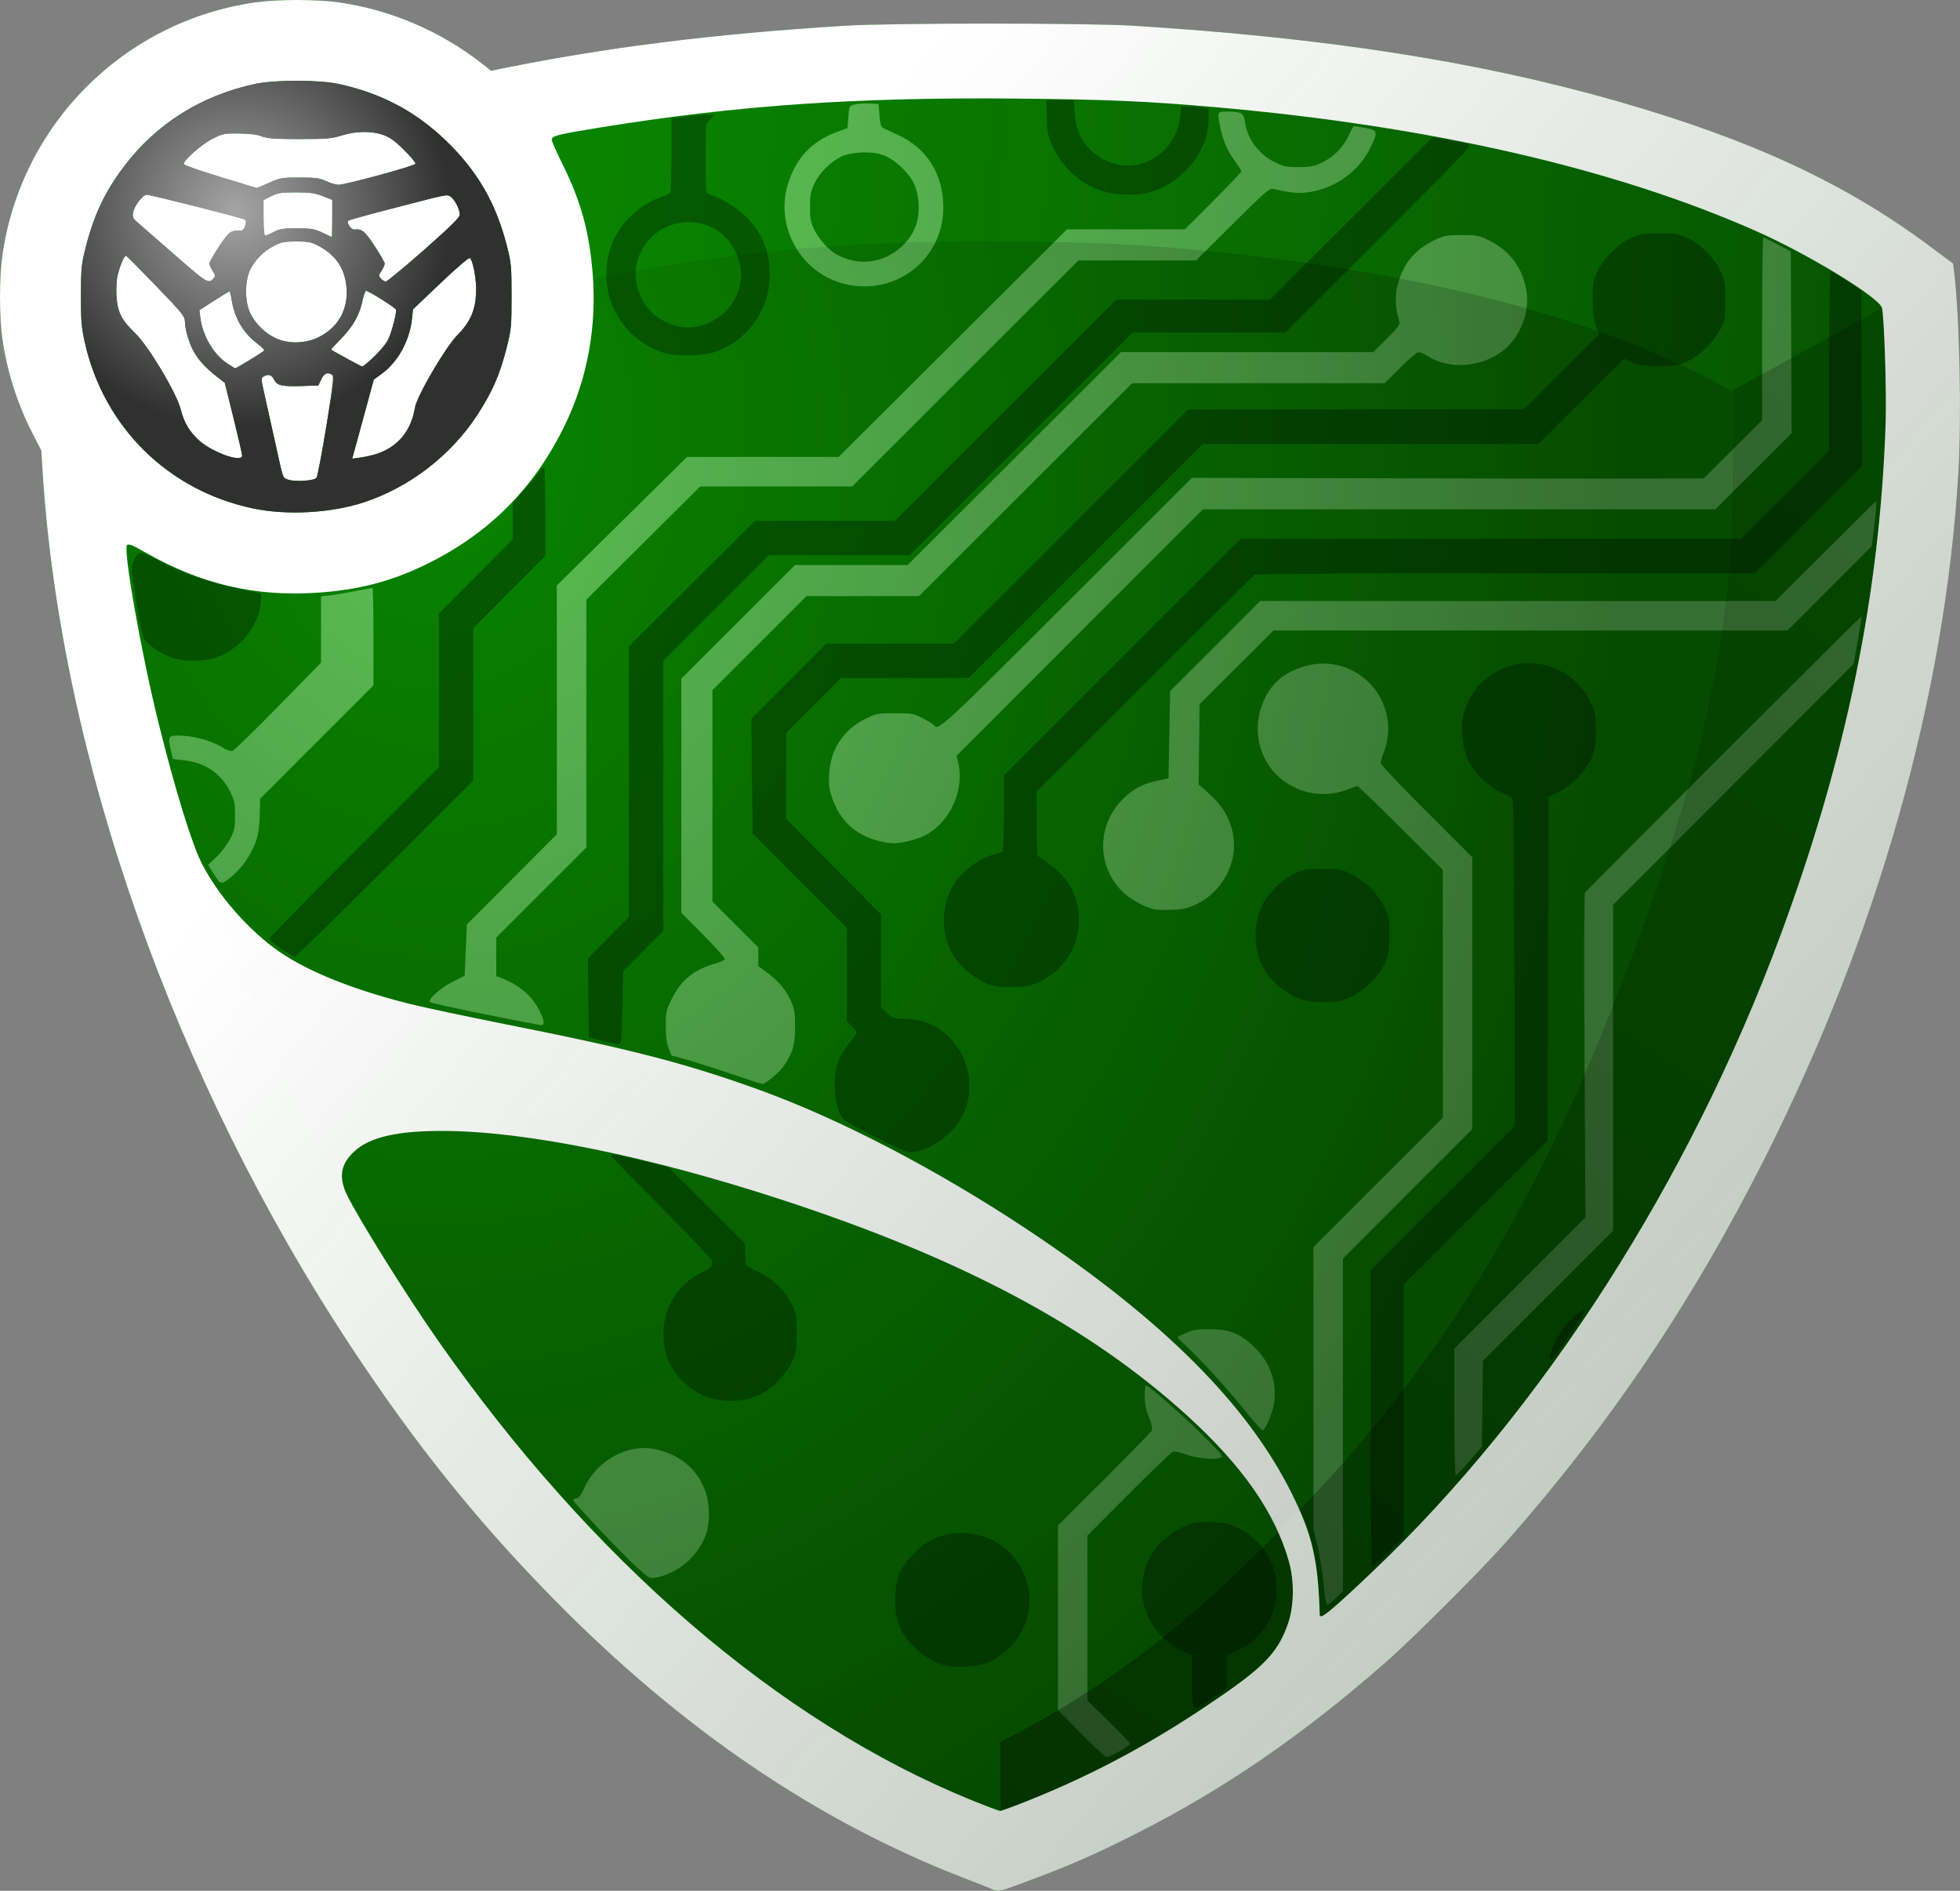 <svg width="425" height="410" viewBox="0 0 425 410" fill="none" xmlns="http://www.w3.org/2000/svg">
<rect x="0" y="0" width="425" height="410" fill="#808080" stroke="none"/>
<g clip-path="url(#clip0_1_2)">
<path d="M223.196 407.778C232.484 404.297 237.223 402.218 246.225 397.679C265.165 388.128 281.997 376.599 300.213 360.699C306.119 355.543 321.038 340.66 326.509 334.466C349.053 308.944 366.962 282.368 382.741 251.019C407.244 202.341 421.744 151.019 424.648 102.691C425.377 90.551 424.925 68.756 423.74 59.01L423.515 57.155L418.317 53.278C400.216 39.774 379.773 30.287 350.978 22.023C320.805 13.364 287.653 8.185 245.692 5.574C235.814 4.959 193.037 4.961 183.195 5.576C154.582 7.365 131.425 10.263 108.533 14.919L106.488 15.335L104.45 13.736C95.535 6.741 84.657 2.099 73.44 0.505C68.702 -0.168 60.131 -0.168 55.393 0.505C26.924 4.551 4.551 26.924 0.505 55.393C-0.168 60.131 -0.168 68.702 0.505 73.44C1.524 80.606 3.75 87.573 7.117 94.127L8.941 97.679L9.239 102.353C13.187 164.217 37.763 233.924 76.113 292.032C90.137 313.282 103.469 329.877 120.152 346.848C147.692 374.866 177.046 394.842 208.741 407.134C211.975 408.389 214.941 409.558 215.332 409.734C216.497 410.258 216.75 410.195 223.196 407.778Z" fill="#0A8600"/>
<path d="M54.829 110.24C36.401 106.345 22.476 92.571 18.375 74.181C17.668 71.011 17.546 69.496 17.556 64.061C17.567 58.355 17.669 57.268 18.508 53.925C20.303 46.775 22.704 41.648 26.819 36.186C33.846 26.858 43.615 20.7 55.361 18.192C59.605 17.287 69.255 17.296 73.457 18.21C82.571 20.193 89.938 24.061 96.484 30.299C103.478 36.965 107.552 43.982 109.967 53.527C110.847 57.002 110.926 57.886 110.924 64.239C110.923 70.667 110.851 71.452 109.912 75.195C108.406 81.199 106.798 84.904 103.494 89.983C97.791 98.749 88.743 105.707 78.839 108.943C71.707 111.273 62.16 111.789 54.829 110.24ZM68.627 103.599C68.85 103.291 69.82 98.211 70.783 92.31C72.268 83.204 72.456 81.533 72.025 81.26C71.011 80.618 70.282 80.926 69.655 82.26L69.029 83.591L65.657 83.699C61.097 83.844 60.106 83.626 59.437 82.333C58.873 81.243 58.245 81.045 57.171 81.62C56.574 81.94 56.584 82.145 57.37 85.615C57.826 87.627 58.85 92.229 59.645 95.842C61.478 104.162 61.269 103.544 62.391 103.976C63.855 104.539 68.134 104.281 68.627 103.599ZM52.505 98.772C52.497 98.43 51.647 94.746 50.617 90.585L48.745 83.021L46.816 81.504C44.419 79.62 42.811 77.805 41.816 75.858C40.88 74.028 40.102 71.214 40.096 69.637C40.093 68.605 39.356 67.704 33.85 62.003C30.416 58.448 27.486 55.495 27.339 55.44C26.988 55.311 26.012 57.58 25.497 59.723C25.272 60.656 25.162 62.654 25.252 64.161C25.46 67.65 26.338 69.403 29.288 72.223C32.158 74.967 38.258 85.153 39.175 88.732C39.92 91.641 41.024 93.526 43.111 95.45C45.986 98.1 52.546 100.42 52.505 98.772ZM81.638 98.432C86.284 96.903 89.156 93.443 89.979 88.385C90.384 85.894 96.579 75.3 99.152 72.698C101.908 69.911 103.033 67.427 103.23 63.695C103.376 60.916 102.65 56.7 101.894 55.945C101.716 55.767 99.006 58.084 95.568 61.352L89.553 67.07L89.335 69.117C88.83 73.859 86.31 78.458 82.808 81.029L81.038 82.329L79.571 87.754C78.765 90.738 77.713 94.591 77.234 96.316L76.363 99.453L78.202 99.205C79.213 99.069 80.76 98.721 81.638 98.432ZM54.148 78.07C55.781 77.083 57.193 76.153 57.287 76.002C57.38 75.851 56.663 75.134 55.693 74.41C52.719 72.191 50.806 68.856 50.205 64.846C50.067 63.926 49.871 63.173 49.768 63.173C49.666 63.173 48.151 64.092 46.402 65.215L43.223 67.257L43.449 68.971C43.958 72.832 46.328 76.856 49.219 78.772C50.125 79.372 50.937 79.863 51.023 79.863C51.109 79.863 52.515 79.056 54.148 78.07ZM80.991 77.466C82.169 76.343 83.52 74.763 83.993 73.956C84.722 72.713 85.873 68.615 85.893 67.189C85.899 66.819 80.239 63.226 79.387 63.059C79.21 63.024 78.86 63.97 78.609 65.161C77.951 68.29 76.563 70.764 73.981 73.411C72.733 74.69 71.748 75.767 71.793 75.805C72.137 76.1 78.329 79.469 78.558 79.486C78.719 79.498 79.814 78.589 80.991 77.466ZM69.146 73.092C73.249 71.042 75.447 67.222 75.162 62.641C74.896 58.373 72.901 55.329 69.032 53.289C67.517 52.49 66.814 52.353 64.239 52.353C61.642 52.353 60.963 52.488 59.378 53.319C57.106 54.511 55.314 56.317 54.242 58.496C53.048 60.923 53.061 65.486 54.269 67.94C55.394 70.226 57.462 72.259 59.742 73.321C62.556 74.631 66.246 74.541 69.146 73.092ZM46.408 60.247C46.71 59.883 46.639 59.513 46.115 58.718C45.734 58.142 45.422 57.428 45.421 57.133C45.419 56.565 48.21 52.183 49.434 50.834C49.938 50.278 50.561 50.035 51.483 50.035C52.628 50.035 52.855 49.895 53.17 48.992C53.434 48.234 53.419 47.858 53.116 47.62C52.68 47.277 32.73 42.223 31.813 42.223C30.982 42.223 29.143 44.569 28.881 45.962C28.664 47.121 28.762 47.332 30.018 48.41C30.774 49.059 34.418 52.237 38.115 55.472C45.029 61.521 45.247 61.646 46.408 60.247ZM91.861 54.268C97.179 49.594 99.605 47.235 99.68 46.66C99.822 45.586 98.539 43.071 97.59 42.563C96.794 42.137 97.319 42.023 83.236 45.679C79.135 46.744 75.666 47.722 75.527 47.852C75.055 48.296 76.146 49.861 76.865 49.773C78.456 49.579 79.085 50.094 81.225 53.347C82.429 55.178 83.413 56.899 83.412 57.172C83.41 57.446 83.097 58.143 82.715 58.722C82.074 59.695 82.065 59.823 82.595 60.409C82.911 60.758 83.39 61.043 83.66 61.043C83.93 61.043 87.621 57.994 91.861 54.268ZM72.051 47.397V43.339L70.009 42.526C68.344 41.863 67.28 41.711 64.239 41.704C61.028 41.697 60.276 41.812 58.824 42.531L57.137 43.366V47.233C57.137 49.673 57.273 51.1 57.506 51.1C57.709 51.1 58.548 50.741 59.37 50.301C60.639 49.623 61.402 49.504 64.416 49.512C67.513 49.521 68.217 49.642 69.92 50.46C70.994 50.975 71.913 51.41 71.962 51.426C72.011 51.442 72.051 49.629 72.051 47.397ZM58.32 39.653C60.714 38.571 61.108 38.503 64.949 38.501C68.431 38.499 69.287 38.617 70.764 39.296C71.717 39.734 72.915 40.084 73.428 40.073C75.048 40.04 89.936 35.972 90.087 35.521C90.166 35.284 89.041 33.919 87.587 32.489C85.567 30.502 84.49 29.733 83.025 29.23C80.483 28.359 77.126 28.416 74.055 29.383C71.922 30.055 70.796 30.15 64.956 30.15C59.587 30.15 57.989 30.034 56.738 29.557C55.707 29.163 54.043 28.954 51.792 28.935C48.624 28.909 48.246 28.985 46.071 30.089C43.67 31.308 39.606 34.906 39.84 35.606C39.912 35.824 43.474 37.065 47.755 38.365C52.036 39.665 55.592 40.746 55.657 40.766C55.722 40.786 56.92 40.285 58.32 39.653Z" fill="url(#paint0_radial_1_2)"/>
<path d="M234.452 375.934L229.407 370.847V350.809V330.771L239.372 320.831C244.853 315.364 249.496 310.605 249.689 310.257C249.949 309.789 249.803 309.028 249.134 307.355C248.483 305.728 248.227 304.429 248.227 302.752C248.227 301.467 248.347 300.416 248.494 300.418C249.084 300.422 256.477 306.907 260.801 311.213C265.223 315.616 265.37 315.81 264.539 316.129C263.262 316.619 259.349 316.205 257.018 315.333C255.896 314.913 254.695 314.66 254.348 314.77C254.001 314.88 249.685 319.013 244.758 323.954L235.799 332.939V350.852V368.766L240.415 373.276C242.954 375.757 245.031 377.941 245.031 378.131C245.031 378.538 240.698 381.022 239.987 381.022C239.717 381.022 237.226 378.732 234.452 375.934ZM287.004 343.471C286.787 340.98 286.202 337.295 285.706 335.281L284.802 331.618V301.012V270.406L298.828 256.384L312.855 242.361V215.486V188.612L303.739 179.531C298.725 174.537 294.497 170.451 294.342 170.451C294.187 170.451 293.216 170.785 292.183 171.193C286.022 173.629 278.785 171.412 275.126 165.968C271.683 160.847 271.96 153.971 275.814 148.909C278.257 145.699 283.527 143.549 288.028 143.926C297.419 144.714 303.427 154.251 300.079 163.057C299.684 164.097 299.361 165.187 299.361 165.482C299.361 165.776 303.835 170.489 309.304 175.955L319.246 185.893V215.362V244.831L305.22 258.874L291.194 272.916V308.963V345.009L289.671 346.504C288.834 347.326 287.98 347.998 287.773 347.998C287.55 347.998 287.239 346.164 287.004 343.471ZM137.959 339.712C134.281 336.311 124.299 325.772 124.299 325.288C124.299 325.084 124.606 324.917 124.982 324.917C125.48 324.917 125.972 324.249 126.808 322.434C129.461 316.679 136.122 313.048 141.899 314.208C149.429 315.72 154.093 321.568 153.702 329.008C153.576 331.407 153.338 332.378 152.411 334.261C150.422 338.301 146.427 341.327 142.025 342.128C140.893 342.334 140.619 342.171 137.959 339.712ZM315.34 306.191V292.437L329.567 278.194L343.794 263.951L343.578 229.008C343.444 207.375 343.489 193.876 343.696 193.57C344.196 192.829 403.531 133.53 403.651 133.65C403.709 133.707 403.34 136.058 402.833 138.875L401.911 143.996L375.848 170.101L349.784 196.206V231.531V266.856L335.669 280.973L321.554 295.091L321.443 304.378L321.332 313.665L318.647 316.805C317.17 318.532 315.821 319.946 315.651 319.946C315.479 319.946 315.34 313.803 315.34 306.191ZM270.351 306.359C266.669 301.722 260.66 295.081 257.518 292.178C256.314 291.065 255.329 290.086 255.329 290.003C255.329 289.919 256.168 289.477 257.193 289.022C258.706 288.349 259.661 288.195 262.254 288.203C266.521 288.216 268.801 289.102 271.813 291.919C275.376 295.253 276.986 299.768 276.246 304.358C275.916 306.412 274.543 309.717 273.841 310.151C273.664 310.261 272.094 308.554 270.351 306.359ZM158.388 232.8C154.775 231.578 150.42 230.192 148.71 229.721L145.601 228.864L144.981 227.266C144.556 226.167 144.362 224.663 144.362 222.453C144.362 219.451 144.451 219.06 145.702 216.529C147.677 212.533 150.405 210.303 154.93 208.988C156.044 208.664 157.056 208.236 157.18 208.035C157.303 207.835 155.229 205.476 152.57 202.793L147.735 197.914V172.538V147.162L160.068 134.838L172.401 122.513H184.61H196.819L219.949 99.432L243.078 76.352L270.437 76.351L297.796 76.351L300.73 73.432C303.029 71.146 303.618 70.358 303.451 69.793C302.188 65.516 302.442 62.204 304.327 58.375C305.653 55.681 307.917 53.553 311.015 52.086C313.186 51.059 313.689 50.963 316.944 50.962C320.258 50.962 320.666 51.043 322.903 52.143C327.366 54.339 330.118 58.027 330.978 62.963C331.778 67.556 329.693 73.031 326.04 75.93C321.314 79.681 314.216 80.234 309.577 77.213C308.849 76.739 307.967 76.35 307.617 76.35C307.268 76.35 305.47 77.869 303.622 79.724L300.263 83.097H272.877H245.491L222.382 106.178L199.272 129.26H187.068H174.864L164.673 139.454L154.482 149.649V172.572V195.494L159.454 200.456L164.425 205.418V207.453V209.489L166.329 210.895C168.9 212.794 170.649 214.914 171.611 217.295C172.257 218.893 172.412 219.964 172.411 222.827C172.41 226.635 171.905 228.305 169.857 231.271C168.955 232.577 165.883 235.106 165.265 235.05C165.096 235.035 162.001 234.023 158.388 232.8ZM105.124 219.933C98.777 218.656 93.431 217.466 93.246 217.289C92.667 216.738 95.548 214.166 98.235 212.835L100.755 211.587L100.995 206.022L101.235 200.456L110.992 190.676L120.748 180.897L120.744 153.924L120.739 126.952L134.858 113.018L148.977 99.084L165.415 99.08L181.854 99.077L206.606 74.405L231.359 49.733L244.146 49.727L256.933 49.72L263.055 43.591C266.422 40.22 269.176 37.325 269.176 37.158C269.176 36.991 268.637 36.114 267.978 35.209C266.207 32.776 265.278 30.753 264.717 28.11C263.885 24.185 263.899 24.147 266.069 24.188C269.324 24.25 269.667 24.46 269.972 26.582C270.483 30.131 272.95 33.442 276.352 35.142C278.272 36.101 278.878 36.226 281.605 36.226C284.327 36.226 284.939 36.1 286.845 35.148C289.39 33.876 291.295 31.892 292.502 29.256C292.982 28.207 293.47 27.349 293.586 27.349C293.702 27.349 294.809 27.525 296.046 27.74C298.794 28.219 298.874 28.58 297.048 32.229C294.61 37.103 289.75 40.655 284.225 41.603C281.798 42.019 280.197 41.895 276.171 40.979C275.25 40.769 274.59 41.335 267.268 48.61L259.361 56.467L246.602 56.469L233.844 56.471L209.316 80.97L184.787 105.47L168.302 105.478L151.818 105.486L139.478 117.751L127.138 130.017V156.895V183.773L117.373 193.533L107.608 203.293V207.477V211.661L108.585 212.025C112.482 213.481 115.374 215.934 116.972 219.14C118.066 221.337 118.163 222.304 117.285 222.276C116.943 222.265 111.471 221.21 105.124 219.933ZM250.359 197.198C248.28 196.758 244.949 194.903 243.33 193.284C237.661 187.616 237.847 178.586 243.749 173.005C245.981 170.894 247.947 169.898 251.181 169.239L253.376 168.791L253.554 159.325L253.731 149.859L263.494 140.092L273.256 130.325H329.114H384.972L395.847 119.495C401.828 113.538 406.772 108.664 406.833 108.664C406.969 108.664 406.66 112.194 406.211 115.766L405.876 118.429L396.741 127.573L387.607 136.717H331.87H276.134L268.128 144.699L260.123 152.682L260.016 161.403L259.91 170.125L261.25 171.264C264.899 174.368 266.701 177.235 267.391 181.039C268.475 187.019 265.043 193.435 259.331 196.108C257.521 196.955 256.5 197.185 254.161 197.274C252.557 197.336 250.847 197.301 250.359 197.198ZM47.334 190.957C47.141 190.713 46.565 189.842 46.054 189.022L45.127 187.531L46.932 185.826C47.925 184.889 49.238 183.163 49.849 181.991C50.839 180.095 50.962 179.528 50.967 176.842C50.971 174.226 50.835 173.545 49.946 171.733C48.001 167.772 44.498 165.359 39.971 164.863L37.492 164.592L36.974 162.346C36.325 159.534 36.534 159.34 39.964 159.566C42.784 159.752 46.273 160.82 48.357 162.137C49.204 162.671 50.036 162.944 50.434 162.818C50.799 162.702 55.264 158.35 60.356 153.147L69.615 143.686V136.499V129.311L71.656 129.076C72.779 128.946 75.241 128.535 77.127 128.162C79.013 127.789 80.651 127.484 80.767 127.484C80.883 127.484 80.978 132.237 80.978 138.046V148.609L68.692 160.898L56.406 173.188L56.314 176.879C56.209 181.123 55.52 183.347 53.261 186.729C51.912 188.75 48.992 191.401 48.117 191.401C47.88 191.401 47.527 191.202 47.334 190.957ZM190.436 182.33C185.375 180.967 182.073 177.871 180.389 172.907C179.756 171.044 179.647 170.096 179.792 167.713C180.117 162.356 182.975 158.124 187.861 155.764C190.02 154.721 190.422 154.649 194.075 154.651C197.783 154.652 198.093 154.71 200.175 155.797C201.381 156.426 202.469 157.105 202.593 157.304C203.368 158.559 204.805 157.229 231.401 130.642L258.435 103.616L313.845 103.743C344.321 103.813 369.342 103.79 369.448 103.693C369.554 103.595 372.444 100.723 375.869 97.311L382.098 91.106V71.3C382.098 60.407 382.218 51.499 382.364 51.506C382.511 51.513 383.909 52.192 385.471 53.015L388.312 54.512L388.404 74.227L388.495 93.942L380.219 102.191L371.943 110.44H316.385H260.827L234.122 137.161L207.418 163.881L207.791 165.479C209.173 171.397 205.948 178.39 200.566 181.142C198.776 182.057 195.481 182.884 193.734 182.856C192.945 182.843 191.461 182.606 190.436 182.33ZM182.861 61.496C173.567 59.07 168.032 49.116 170.851 39.902C172.566 34.298 176.101 30.558 181.54 28.593L183.778 27.785L183.955 25.368C184.131 22.979 184.146 22.947 185.313 22.646C185.962 22.479 187.4 22.39 188.509 22.448L190.524 22.554L190.702 25.003C190.824 26.684 191.046 27.538 191.412 27.726C191.705 27.877 193.185 28.566 194.702 29.257C200.999 32.127 204.536 37.775 204.546 44.976C204.562 56.366 194.009 64.406 182.861 61.496ZM192.843 55.365C195.518 53.94 197.541 51.699 198.537 49.06C199.59 46.267 199.385 42.145 198.064 39.566C196.842 37.178 193.816 34.45 191.456 33.607C188.916 32.7 184.441 32.919 182.233 34.058C179.904 35.26 177.749 37.435 176.646 39.699C175.81 41.414 175.653 42.197 175.634 44.747C175.614 47.301 175.755 48.074 176.552 49.774C177.544 51.889 179.812 54.362 181.63 55.31C185.271 57.208 189.348 57.229 192.843 55.365Z" fill="#AEFFA8" fill-opacity="0.511"/>
<path d="M258.525 364.687V359.005L256.241 357.926C251.84 355.846 248.597 351.602 247.846 346.938C246.784 340.347 250.131 334.126 256.315 331.197C258.51 330.157 258.99 330.066 262.254 330.074C265.49 330.081 266.016 330.182 268.192 331.205C279.701 336.617 279.771 352.49 268.31 357.905L265.982 359.005V362.539V366.072L262.903 368.221C258.378 371.378 258.525 371.496 258.525 364.687ZM204.373 361.013C200.313 359.67 196.374 356.062 194.939 352.372C193.792 349.421 193.802 344.425 194.959 341.429C196.12 338.426 199.969 334.583 202.952 333.45C211.988 330.015 221.582 335.411 223.03 344.741C223.78 349.576 222.26 354.035 218.706 357.424C215.704 360.289 213.363 361.26 209.166 361.384C207.056 361.446 205.261 361.307 204.373 361.013ZM297.23 307.611V275.392L312.856 259.751L328.482 244.111L328.392 208.651C328.312 177.56 328.236 173.155 327.769 172.9C327.476 172.739 326.348 172.206 325.263 171.714C322.752 170.575 319.537 167.405 318.351 164.899C317.274 162.622 316.793 159.209 317.137 156.291C317.786 150.783 322.016 145.932 327.559 144.338C334.405 142.371 341.785 145.767 344.946 152.341C345.976 154.482 346.055 154.918 346.045 158.377C346.036 161.397 345.881 162.487 345.233 164.113C344.125 166.892 341.016 170.163 338.066 171.653L335.758 172.819L335.668 210.07L335.577 247.321L319.955 262.959L304.332 278.596V305.936V333.276L301.041 336.553C299.231 338.356 297.633 339.831 297.49 339.831C297.347 339.831 297.23 325.332 297.23 307.611ZM156.031 303.591C153.272 303.233 150.611 301.89 148.267 299.673C144.949 296.534 143.59 292.847 143.929 287.902C144.274 282.859 147.41 278.216 151.951 276.024C154.144 274.966 154.469 274.656 154.477 273.619C154.481 273.174 150.494 268.926 143.474 261.893C137.42 255.828 132.466 250.748 132.466 250.606C132.466 250.145 133.609 250.332 139.345 251.729L144.981 253.102L153.283 261.398L161.584 269.694L161.589 271.827C161.591 273.001 161.712 274.131 161.855 274.34C161.999 274.549 163.205 275.224 164.536 275.841C167.486 277.209 170.323 279.985 171.757 282.907C172.691 284.811 172.769 285.282 172.769 289.052C172.769 292.75 172.678 293.33 171.807 295.189C170.575 297.817 167.438 301.107 165.047 302.277C162.35 303.598 159.397 304.028 156.031 303.591ZM336.097 293.757C336.544 291.927 337.959 289.233 339.346 287.572C341.013 285.575 343.507 283.537 343.674 284.036C343.79 284.387 340.738 289.134 337.993 292.87C336.474 294.938 335.723 295.289 336.097 293.757ZM190.114 246.704C186.568 244.899 183.352 243.136 182.967 242.786C180.979 240.977 180.321 233.917 181.782 230.085C182.197 228.999 183.255 227.268 184.133 226.239C185.012 225.209 185.731 224.17 185.731 223.93C185.731 223.689 185.251 223.033 184.665 222.472L183.6 221.451V211.323V201.195L173.391 190.963L163.182 180.732L163.058 168.281L162.934 155.831L171.05 147.694L179.166 139.557H193.004H206.843L232.248 114.168L257.654 88.779H294.046H330.438L338.587 80.623L346.737 72.468L346.042 70.592C345.504 69.142 345.348 67.829 345.354 64.81C345.361 61.23 345.448 60.726 346.395 58.773C347.72 56.044 350.781 52.981 353.513 51.654C355.485 50.696 355.948 50.619 359.727 50.613C363.428 50.607 364.002 50.696 365.854 51.563C368.703 52.899 371.559 55.709 372.96 58.558C374.061 60.797 374.109 61.068 374.109 65.159C374.109 69.332 374.082 69.475 372.91 71.636C371.419 74.385 368.534 77.156 365.854 78.412C364.006 79.277 363.42 79.369 359.727 79.369C356.227 79.369 355.393 79.253 353.888 78.559L352.132 77.749L342.864 86.993L333.597 96.236H297.221H260.845L235.446 121.625L210.048 147.014H196.214H182.38L176.421 152.974L170.462 158.933V168.242V177.551L180.758 187.938L191.055 198.326L191.056 208.345L191.057 218.365L192.267 219.574C193.425 220.733 193.608 220.791 196.617 220.943C200.539 221.142 203.18 222.301 205.897 225.016C210.444 229.56 211.53 236.662 208.535 242.268C206.597 245.896 201.758 249.403 198.13 249.81C196.695 249.971 196.009 249.704 190.114 246.704ZM130.691 225.708L127.673 224.921L127.578 216.37L127.483 207.819L131.928 203.338L136.373 198.858V169.496V140.134L150.035 126.53L163.698 112.925H178.88H194.063L218.042 88.956L242.02 64.987H258.698H275.376L293.014 47.362L310.653 29.736L314.151 30.364C318.352 31.119 318.536 31.182 318.536 31.866C318.536 32.162 309.579 41.333 298.631 52.246L278.725 72.089H262.153H245.581L221.418 96.236L197.254 120.382H182H166.745L155.287 131.84L143.83 143.298V172.582V201.866L139.48 206.226L135.13 210.585L134.952 218.477C134.802 225.139 134.692 226.379 134.242 226.432C133.949 226.467 132.351 226.141 130.691 225.708ZM282.418 216.808C278.935 215.72 275.293 212.6 273.645 209.293C271.711 205.412 271.8 199.813 273.857 195.953C275.315 193.217 278.5 190.278 281.15 189.223C282.827 188.556 283.89 188.403 286.94 188.394C290.437 188.384 290.824 188.456 292.977 189.518C296.003 191.01 298.807 193.807 300.206 196.728C301.216 198.835 301.312 199.344 301.313 202.587C301.314 206.921 300.704 208.884 298.469 211.73C296.638 214.062 293.83 216.068 291.358 216.812C289.27 217.441 284.435 217.438 282.418 216.808ZM214.95 213.632C211.384 212.47 207.702 209.331 206.117 206.1C204.167 202.125 204.19 196.971 206.175 192.913C207.899 189.39 212.212 185.966 215.914 185.183C216.597 185.039 217.274 184.741 217.417 184.521C217.561 184.301 217.681 180.526 217.684 176.131L217.688 168.141L243.345 142.486L269.001 116.831H323.278H377.555L387.106 107.259L396.656 97.686V78.318C396.656 63.057 396.75 58.953 397.1 58.959C397.344 58.964 398.902 59.883 400.562 61.001L403.58 63.035L403.672 82.027L403.764 101.019L392.134 112.654L380.503 124.288L326.527 124.294C295.028 124.297 272.339 124.433 272.044 124.62C271.765 124.796 261.019 135.447 248.163 148.288L224.79 171.635L224.794 178.411C224.797 182.138 224.917 185.347 225.061 185.542C225.204 185.737 226.252 186.524 227.39 187.29C231.297 189.922 233.577 193.747 233.915 198.24C234.387 204.494 231.09 210.215 225.499 212.843C223.512 213.777 222.722 213.941 219.818 214.023C217.671 214.084 215.902 213.942 214.95 213.632ZM60.892 205.689C59.537 204.759 58.429 203.802 58.429 203.564C58.429 203.325 66.698 194.851 76.805 184.733L95.181 166.337V149.687V133.038L103.171 124.999L111.161 116.959V113.006V109.053L113.319 106.639C114.507 105.312 115.972 103.546 116.576 102.716C117.179 101.886 117.806 101.207 117.968 101.207C118.13 101.207 118.263 105.557 118.263 110.873V120.54L110.451 128.38L102.638 136.22V152.715V169.21L83.551 188.295C73.053 198.792 64.214 207.381 63.909 207.381C63.604 207.381 62.246 206.619 60.892 205.689ZM38.721 142.988C36.283 142.423 34.121 141.311 32.351 139.712C31.051 138.538 30.946 138.278 30.239 134.489C29.829 132.297 29.244 128.789 28.937 126.695C28.424 123.184 28.427 122.792 28.968 121.651C30.041 119.389 30.216 119.379 34.027 121.37C40.294 124.642 44.956 126.194 55.233 128.428L56.654 128.737L56.556 130.33C56.243 135.417 52.341 140.494 47.26 142.425C44.991 143.287 41.112 143.543 38.721 142.988ZM143.605 76.408C134.1 73.122 129.186 62.982 132.472 53.431C134.127 48.619 138.698 44.196 143.652 42.613C144.433 42.363 145.19 41.982 145.333 41.766C145.477 41.55 145.597 37.839 145.599 33.519L145.604 25.665L148.735 25.263C150.457 25.042 152.549 24.862 153.383 24.862H154.9L153.98 25.954L153.061 27.047V34.51C153.061 41.732 153.084 41.979 153.788 42.163C156.144 42.779 159.704 44.933 161.753 46.982C165.311 50.54 166.91 54.453 166.91 59.604C166.91 67.242 161.908 74.177 154.804 76.388C151.91 77.289 146.183 77.299 143.605 76.408ZM153.988 69.856C156.423 68.616 157.867 67.351 158.944 65.513C160.683 62.546 161.125 59.719 160.304 56.82C158.788 51.467 154.603 48.163 149.333 48.159C141.409 48.153 135.779 56.028 138.502 63.306C139.771 66.696 141.768 68.757 145.18 70.197C147.886 71.34 151.337 71.206 153.988 69.856ZM239.705 41.617C234.892 40.359 230.67 36.786 228.428 32.073C227.207 29.507 227.099 29.016 226.976 25.483L226.843 21.666H229.855H232.867L233.027 24.425C233.311 29.326 235.612 32.841 239.853 34.847C246.89 38.176 255.075 33.286 255.914 25.25L256.141 23.086L257.777 23.091C258.677 23.093 260.012 23.194 260.744 23.315L262.076 23.535V25.808C262.076 32.999 256.066 40.152 248.573 41.879C246.23 42.418 242.329 42.303 239.705 41.617Z" fill="#055800" fill-opacity="0.886"/>
<path d="M214.169 21.339C216.287 21.343 218.437 21.356 220.621 21.377C239.937 21.564 248.846 21.948 263.447 23.226C310.09 27.309 350.202 36.512 380.984 50.191C392.334 55.234 407.979 64.751 408.083 66.775L375.381 84.791C375.381 84.791 369.793 81.641 367.196 80.377C339.086 66.698 302.456 58.304 259.862 54.221C246.529 52.943 238.393 52.558 220.754 52.371C218.759 52.35 216.797 52.337 214.862 52.333C185.846 52.272 163.281 54.15 137.938 58.671C130.702 59.962 128.966 60.35 128.619 60.988C128.591 60.484 128.563 59.98 128.524 59.475C127.809 50.383 126.004 43.758 122.072 35.809C120.731 33.099 119.633 30.634 119.633 30.331C119.633 29.456 120.708 29.179 129.932 27.677C157.684 23.156 182.394 21.278 214.169 21.339Z" fill="url(#paint1_linear_1_2)"/>
<path d="M408.083 66.775C408.706 67.812 409.092 85.149 408.882 91.582C407.674 128.611 400.367 164.223 386.042 202.903C366.317 256.162 334.552 305.712 297.688 340.725C288.541 349.412 286.199 351.335 286.165 350.179C285.865 339.864 284.901 334.46 281.763 327.369C282.036 327.085 282.343 326.772 282.612 326.493C312.619 295.39 332.826 260.844 349.586 218.365C363.911 182.058 374.224 148.389 375.433 113.631C375.642 107.593 375.993 86.864 375.514 85.063C375.492 84.983 375.381 84.791 375.381 84.791L408.083 66.775ZM277.123 332.152C278.079 334.277 278.868 336.408 279.476 338.553C280.686 342.824 280.613 348.216 279.295 352.044C277.261 357.947 274.428 361.063 265.386 367.343C250.894 377.407 237.738 384.552 222.552 390.606C219.785 391.709 217.371 392.591 216.948 392.661C216.937 384.683 216.895 379.872 216.895 377.645C244.663 363.776 263.325 346.235 277.123 332.152Z" fill="url(#paint2_linear_1_2)"/>
<path d="M122.721 91.685C116.093 105.9 105.845 115.941 91.724 122.667C84.432 126.14 77.615 127.911 68.972 128.507C55.371 129.445 43.663 126.718 31.527 119.786C28.818 118.239 27.878 117.857 27.561 118.174C26.636 119.1 30.624 141.649 34.415 156.918C38.028 171.475 39.431 175.803 43.504 187.384C49.209 203.606 55.6 224.044 75.192 259.009C114.309 328.816 168.6 375.865 216.948 392.67C216.936 384.684 216.895 379.874 216.895 377.645C248.523 361.849 268.346 341.28 282.612 326.493C312.619 295.391 332.825 260.844 349.586 218.365C363.911 182.059 374.224 148.389 375.433 113.631C375.642 107.593 375.993 86.864 375.514 85.063C375.492 84.983 375.443 84.89 375.381 84.791C372.609 83.171 369.793 81.641 367.196 80.377C339.086 66.698 302.456 58.304 259.862 54.221C246.529 52.943 238.393 52.558 220.754 52.371C218.759 52.35 216.797 52.337 214.862 52.333C185.846 52.272 163.281 54.15 137.938 58.671C130.351 60.024 128.807 60.384 128.574 61.082C129.291 72.517 126.767 83.006 122.721 91.685Z" fill="url(#paint3_radial_1_2)"/>
<path d="M223.196 407.778C232.484 404.297 237.223 402.218 246.225 397.679C265.165 388.128 281.997 376.599 300.213 360.698C306.119 355.543 321.038 340.66 326.509 334.466C349.053 308.944 366.962 282.368 382.741 251.019C407.244 202.341 421.744 151.019 424.648 102.692C425.377 90.551 424.925 68.756 423.74 59.01L423.515 57.155L418.317 53.278C400.216 39.775 379.773 30.287 350.978 22.023C320.805 13.364 287.653 8.185 245.692 5.574C235.814 4.959 193.037 4.961 183.195 5.576C154.582 7.365 131.425 10.263 108.533 14.919L106.488 15.335L104.45 13.736C95.535 6.741 84.657 2.099 73.44 0.505C68.702 -0.168 60.131 -0.168 55.393 0.505C26.924 4.551 4.551 26.924 0.505 55.393C-0.168 60.131 -0.168 68.702 0.505 73.44C1.524 80.606 3.75 87.573 7.117 94.127L8.941 97.679L9.239 102.353C13.187 164.217 37.763 233.924 76.113 292.032C90.137 313.282 103.469 329.877 120.152 346.848C147.692 374.866 177.046 394.842 208.741 407.134C211.975 408.388 214.941 409.558 215.332 409.734C216.497 410.258 216.75 410.195 223.196 407.778ZM210.715 390.365C168.924 373.364 128.495 338.56 95.046 290.789C88.089 280.853 77.558 263.996 75.192 259.008C73.366 255.157 73.897 252.298 76.949 249.554C80.287 246.552 86.228 245.204 96.02 245.226C114.015 245.266 140.68 250.697 169.929 260.281C208.661 272.973 236.189 287.657 257.41 306.945C269.373 317.819 276.487 328.01 279.475 338.553C280.686 342.824 280.614 348.215 279.295 352.043C277.261 357.946 274.428 361.062 265.386 367.342C250.894 377.407 237.738 384.552 222.551 390.606C219.661 391.759 217.093 392.696 216.846 392.689C216.599 392.682 213.84 391.636 210.715 390.365ZM286.165 350.179C285.817 338.213 284.584 332.863 280.089 323.813C270.509 304.527 252.071 286.108 222.966 266.75C203.394 253.732 182.186 242.668 164.668 236.335C148.748 230.58 136.784 227.486 109.653 222.107C101.332 220.457 91.904 218.45 88.703 217.646C75.703 214.382 65.489 210.144 59.267 205.433C53.072 200.743 47.306 194.011 43.87 187.457C41.688 183.295 38.028 171.475 34.415 156.919C30.624 141.649 26.636 119.1 27.561 118.174C27.878 117.857 28.817 118.239 31.526 119.786C43.662 126.718 55.372 129.445 68.972 128.507C77.615 127.911 84.451 126.166 91.743 122.693C105.865 115.967 115.976 105.846 122.72 91.685C127.4 81.859 129.407 70.719 128.524 59.476C127.81 50.383 126.003 43.757 122.071 35.809C120.73 33.099 119.634 30.633 119.634 30.33C119.634 29.455 120.707 29.179 129.931 27.676C159.533 22.854 185.675 21.039 220.621 21.377C239.937 21.564 248.846 21.948 263.447 23.227C310.089 27.31 350.201 36.512 380.983 50.19C392.334 55.234 407.523 64.529 408.083 66.774C408.562 68.693 409.092 85.149 408.882 91.581C407.674 128.611 400.367 164.223 386.042 202.903C366.317 256.162 334.552 305.712 297.687 340.725C288.541 349.412 286.199 351.334 286.165 350.179ZM54.829 110.239C36.401 106.345 22.476 92.571 18.375 74.181C17.668 71.011 17.546 69.496 17.556 64.061C17.567 58.355 17.669 57.268 18.508 53.925C20.303 46.775 22.704 41.648 26.819 36.186C33.846 26.858 43.615 20.7 55.361 18.192C59.605 17.287 69.255 17.296 73.457 18.21C82.571 20.193 89.938 24.061 96.484 30.299C103.478 36.965 107.552 43.982 109.967 53.527C110.847 57.002 110.926 57.886 110.924 64.239C110.923 70.667 110.851 71.452 109.912 75.194C108.406 81.199 106.798 84.904 103.494 89.983C97.791 98.749 88.743 105.707 78.839 108.943C71.707 111.273 62.16 111.789 54.829 110.239ZM68.627 103.599C68.85 103.291 69.82 98.211 70.783 92.31C72.268 83.204 72.456 81.533 72.025 81.26C71.011 80.618 70.282 80.926 69.655 82.26L69.029 83.591L65.657 83.699C61.097 83.844 60.106 83.626 59.437 82.333C58.873 81.243 58.245 81.045 57.171 81.62C56.574 81.94 56.584 82.144 57.37 85.615C57.826 87.627 58.85 92.229 59.645 95.842C61.478 104.162 61.269 103.544 62.391 103.976C63.855 104.539 68.134 104.281 68.627 103.599ZM52.505 98.772C52.497 98.43 51.647 94.746 50.617 90.585L48.745 83.021L46.816 81.504C44.419 79.62 42.811 77.805 41.816 75.858C40.88 74.028 40.102 71.214 40.096 69.637C40.093 68.605 39.356 67.704 33.85 62.003C30.416 58.448 27.486 55.494 27.339 55.44C26.988 55.311 26.012 57.58 25.497 59.722C25.272 60.656 25.162 62.654 25.252 64.161C25.46 67.65 26.338 69.403 29.288 72.223C32.158 74.967 38.258 85.153 39.175 88.732C39.92 91.641 41.024 93.526 43.111 95.45C45.986 98.1 52.546 100.42 52.505 98.772ZM81.638 98.432C86.284 96.903 89.156 93.443 89.979 88.385C90.384 85.894 96.579 75.3 99.152 72.698C101.908 69.91 103.033 67.427 103.23 63.695C103.376 60.916 102.65 56.7 101.894 55.945C101.716 55.767 99.006 58.084 95.568 61.352L89.553 67.07L89.335 69.117C88.83 73.859 86.311 78.458 82.808 81.029L81.038 82.329L79.571 87.754C78.765 90.738 77.713 94.591 77.234 96.316L76.363 99.453L78.202 99.205C79.213 99.069 80.76 98.721 81.638 98.432ZM54.148 78.07C55.781 77.083 57.193 76.153 57.287 76.002C57.38 75.851 56.663 75.134 55.693 74.41C52.719 72.19 50.806 68.856 50.205 64.846C50.067 63.926 49.871 63.173 49.768 63.173C49.666 63.173 48.151 64.092 46.402 65.215L43.223 67.257L43.449 68.971C43.958 72.832 46.328 76.856 49.219 78.772C50.125 79.372 50.937 79.863 51.023 79.863C51.109 79.863 52.515 79.056 54.148 78.07ZM80.991 77.466C82.169 76.343 83.52 74.763 83.993 73.955C84.722 72.713 85.873 68.614 85.893 67.189C85.899 66.819 80.239 63.226 79.387 63.059C79.21 63.024 78.86 63.97 78.61 65.161C77.951 68.29 76.564 70.764 73.981 73.411C72.733 74.69 71.748 75.767 71.793 75.805C72.137 76.1 78.329 79.469 78.558 79.486C78.719 79.498 79.814 78.589 80.991 77.466ZM69.147 73.092C73.249 71.042 75.447 67.222 75.162 62.641C74.896 58.372 72.901 55.329 69.032 53.289C67.518 52.49 66.814 52.353 64.239 52.353C61.642 52.353 60.963 52.488 59.378 53.319C57.106 54.511 55.314 56.317 54.242 58.496C53.048 60.923 53.061 65.486 54.269 67.94C55.394 70.226 57.462 72.259 59.742 73.321C62.556 74.631 66.246 74.541 69.147 73.092ZM46.408 60.247C46.71 59.883 46.639 59.513 46.115 58.718C45.734 58.142 45.422 57.428 45.421 57.133C45.419 56.565 48.21 52.183 49.434 50.834C49.938 50.278 50.561 50.035 51.483 50.035C52.628 50.035 52.855 49.894 53.17 48.992C53.434 48.234 53.419 47.858 53.116 47.62C52.68 47.277 32.73 42.223 31.813 42.223C30.982 42.223 29.143 44.569 28.881 45.962C28.664 47.121 28.762 47.332 30.018 48.41C30.774 49.059 34.418 52.237 38.115 55.472C45.029 61.521 45.247 61.646 46.408 60.247ZM91.861 54.268C97.179 49.594 99.605 47.235 99.68 46.66C99.822 45.586 98.539 43.071 97.59 42.563C96.794 42.137 97.319 42.023 83.236 45.679C79.135 46.744 75.666 47.722 75.527 47.852C75.055 48.296 76.146 49.861 76.865 49.773C78.456 49.579 79.085 50.094 81.225 53.347C82.429 55.178 83.413 56.899 83.412 57.172C83.41 57.446 83.097 58.143 82.715 58.722C82.074 59.694 82.065 59.823 82.595 60.409C82.911 60.758 83.39 61.043 83.66 61.043C83.93 61.043 87.621 57.994 91.861 54.268ZM72.051 47.397V43.339L70.009 42.526C68.344 41.863 67.28 41.711 64.239 41.704C61.028 41.697 60.276 41.812 58.824 42.531L57.137 43.366V47.233C57.137 49.673 57.273 51.1 57.506 51.1C57.709 51.1 58.548 50.741 59.37 50.301C60.639 49.623 61.402 49.504 64.416 49.512C67.513 49.521 68.217 49.642 69.92 50.46C70.994 50.975 71.913 51.41 71.962 51.426C72.011 51.442 72.051 49.629 72.051 47.397ZM58.32 39.653C60.714 38.571 61.108 38.503 64.949 38.501C68.431 38.499 69.288 38.617 70.764 39.296C71.717 39.734 72.915 40.084 73.428 40.073C75.048 40.04 89.936 35.972 90.087 35.521C90.166 35.284 89.041 33.919 87.587 32.489C85.567 30.502 84.49 29.733 83.025 29.23C80.483 28.359 77.126 28.416 74.055 29.383C71.922 30.055 70.796 30.15 64.956 30.15C59.587 30.15 57.989 30.034 56.738 29.557C55.707 29.163 54.043 28.954 51.792 28.935C48.624 28.909 48.246 28.985 46.071 30.089C43.67 31.308 39.606 34.906 39.84 35.606C39.912 35.824 43.474 37.065 47.755 38.365C52.036 39.665 55.592 40.745 55.657 40.766C55.722 40.786 56.92 40.285 58.32 39.653Z" fill="url(#paint4_linear_1_2)"/>
<path d="M54.829 110.239C36.401 106.345 22.476 92.571 18.375 74.181C17.668 71.011 17.546 69.496 17.556 64.061C17.567 58.355 17.669 57.268 18.508 53.925C20.303 46.775 22.704 41.648 26.819 36.186C33.846 26.858 43.615 20.7 55.361 18.192C59.605 17.287 69.255 17.296 73.457 18.21C82.571 20.193 89.938 24.061 96.484 30.299C103.478 36.965 107.552 43.982 109.967 53.527C110.847 57.002 110.926 57.886 110.924 64.239C110.923 70.667 110.851 71.452 109.912 75.194C108.406 81.199 106.798 84.904 103.494 89.983C97.791 98.749 88.743 105.707 78.839 108.943C71.707 111.273 62.16 111.789 54.829 110.239ZM68.627 103.599C68.85 103.291 69.82 98.211 70.783 92.31C72.268 83.204 72.456 81.533 72.025 81.26C71.011 80.618 70.282 80.926 69.655 82.26L69.029 83.591L65.657 83.699C61.097 83.844 60.106 83.626 59.437 82.333C58.873 81.243 58.245 81.045 57.171 81.62C56.574 81.94 56.584 82.144 57.37 85.615C57.826 87.627 58.85 92.229 59.645 95.842C61.478 104.162 61.269 103.544 62.391 103.976C63.855 104.539 68.134 104.281 68.627 103.599ZM52.505 98.772C52.497 98.43 51.647 94.746 50.617 90.585L48.745 83.021L46.816 81.504C44.419 79.62 42.811 77.805 41.816 75.858C40.88 74.028 40.102 71.214 40.096 69.637C40.093 68.605 39.356 67.704 33.85 62.003C30.416 58.448 27.486 55.494 27.339 55.44C26.988 55.311 26.012 57.58 25.497 59.722C25.272 60.656 25.162 62.654 25.252 64.161C25.46 67.65 26.338 69.403 29.288 72.223C32.158 74.967 38.258 85.153 39.175 88.731C39.92 91.641 41.024 93.526 43.111 95.45C45.986 98.1 52.546 100.42 52.505 98.772ZM81.638 98.432C86.284 96.903 89.156 93.443 89.979 88.385C90.384 85.894 96.579 75.3 99.152 72.698C101.908 69.91 103.033 67.427 103.23 63.695C103.376 60.916 102.65 56.7 101.894 55.945C101.716 55.767 99.006 58.084 95.568 61.352L89.553 67.07L89.335 69.117C88.83 73.859 86.31 78.458 82.808 81.029L81.038 82.329L79.571 87.754C78.765 90.738 77.713 94.591 77.234 96.316L76.363 99.453L78.202 99.205C79.213 99.069 80.76 98.721 81.638 98.432ZM54.148 78.07C55.781 77.083 57.193 76.153 57.287 76.002C57.38 75.85 56.663 75.134 55.693 74.41C52.719 72.19 50.806 68.856 50.205 64.846C50.067 63.926 49.871 63.173 49.768 63.173C49.666 63.173 48.151 64.092 46.402 65.215L43.223 67.257L43.449 68.971C43.958 72.832 46.328 76.856 49.219 78.772C50.125 79.372 50.937 79.863 51.023 79.863C51.109 79.863 52.515 79.056 54.148 78.07ZM80.991 77.466C82.169 76.343 83.52 74.763 83.993 73.955C84.722 72.713 85.873 68.614 85.893 67.189C85.899 66.819 80.239 63.226 79.387 63.059C79.21 63.024 78.86 63.97 78.609 65.161C77.951 68.29 76.563 70.764 73.981 73.411C72.733 74.69 71.748 75.767 71.793 75.805C72.137 76.1 78.329 79.469 78.558 79.486C78.719 79.498 79.814 78.589 80.991 77.466ZM69.146 73.092C73.249 71.042 75.447 67.222 75.162 62.641C74.896 58.372 72.901 55.329 69.032 53.289C67.517 52.49 66.814 52.353 64.239 52.353C61.642 52.353 60.963 52.488 59.378 53.319C57.106 54.511 55.314 56.317 54.242 58.496C53.048 60.923 53.061 65.486 54.269 67.94C55.394 70.226 57.462 72.259 59.742 73.321C62.556 74.631 66.246 74.541 69.146 73.092ZM46.408 60.247C46.71 59.883 46.639 59.513 46.115 58.718C45.734 58.142 45.422 57.428 45.421 57.133C45.419 56.565 48.21 52.183 49.434 50.834C49.938 50.278 50.561 50.035 51.483 50.035C52.628 50.035 52.855 49.894 53.17 48.992C53.434 48.234 53.419 47.858 53.116 47.62C52.68 47.277 32.73 42.223 31.813 42.223C30.982 42.223 29.143 44.569 28.881 45.962C28.664 47.121 28.762 47.332 30.018 48.41C30.774 49.059 34.418 52.237 38.115 55.472C45.029 61.521 45.247 61.646 46.408 60.247ZM91.861 54.268C97.179 49.594 99.605 47.235 99.68 46.66C99.822 45.586 98.539 43.071 97.59 42.563C96.794 42.137 97.319 42.023 83.236 45.679C79.135 46.744 75.666 47.722 75.527 47.852C75.055 48.296 76.146 49.861 76.865 49.773C78.456 49.579 79.085 50.094 81.225 53.347C82.429 55.178 83.413 56.899 83.412 57.172C83.41 57.446 83.097 58.143 82.715 58.722C82.074 59.694 82.065 59.823 82.595 60.409C82.911 60.758 83.39 61.043 83.66 61.043C83.93 61.043 87.621 57.994 91.861 54.268ZM72.051 47.397V43.339L70.009 42.526C68.344 41.863 67.28 41.711 64.239 41.704C61.028 41.697 60.276 41.812 58.824 42.531L57.137 43.366V47.233C57.137 49.673 57.273 51.1 57.506 51.1C57.709 51.1 58.548 50.741 59.37 50.301C60.639 49.623 61.402 49.504 64.416 49.512C67.513 49.521 68.217 49.642 69.92 50.46C70.994 50.975 71.913 51.41 71.962 51.426C72.011 51.442 72.051 49.629 72.051 47.397ZM58.32 39.653C60.714 38.571 61.108 38.503 64.949 38.501C68.431 38.499 69.287 38.617 70.764 39.296C71.717 39.734 72.915 40.084 73.428 40.073C75.048 40.04 89.936 35.972 90.087 35.521C90.166 35.284 89.041 33.919 87.587 32.489C85.567 30.502 84.49 29.733 83.025 29.23C80.483 28.359 77.126 28.416 74.055 29.383C71.922 30.055 70.796 30.15 64.956 30.15C59.587 30.15 57.989 30.034 56.738 29.557C55.707 29.163 54.043 28.954 51.792 28.935C48.624 28.909 48.246 28.985 46.071 30.089C43.67 31.308 39.606 34.906 39.84 35.606C39.912 35.824 43.474 37.065 47.755 38.365C52.036 39.665 55.592 40.745 55.657 40.766C55.722 40.786 56.92 40.285 58.32 39.653Z" fill="url(#paint5_radial_1_2)"/>
</g>
<defs>
<radialGradient id="paint0_radial_1_2" cx="0" cy="0" r="1" gradientUnits="userSpaceOnUse" gradientTransform="translate(51.033 45.874) scale(46.684 46.803)">
<stop stop-color="#A5A5A5"/>
<stop offset="1" stop-color="#302F2F" stop-opacity="0"/>
</radialGradient>
<linearGradient id="paint1_linear_1_2" x1="113.822" y1="36.462" x2="413.894" y2="58.875" gradientUnits="userSpaceOnUse">
<stop stop-color="#060606" stop-opacity="0"/>
<stop offset="1" stop-opacity="0.37"/>
</linearGradient>
<linearGradient id="paint2_linear_1_2" x1="453.477" y1="71.997" x2="220.505" y2="423.134" gradientUnits="userSpaceOnUse">
<stop stop-opacity="0.452"/>
<stop offset="1" stop-opacity="0.626"/>
</linearGradient>
<radialGradient id="paint3_radial_1_2" cx="0" cy="0" r="1" gradientUnits="userSpaceOnUse" gradientTransform="translate(95.336 94.664) rotate(-0.109) scale(256.293 328.826)">
<stop stop-opacity="0.014"/>
<stop offset="1" stop-opacity="0.434"/>
</radialGradient>
<linearGradient id="paint4_linear_1_2" x1="119.743" y1="105.213" x2="522.438" y2="444.486" gradientUnits="userSpaceOnUse">
<stop stop-color="white"/>
<stop offset="1" stop-color="#B4B4B4" stop-opacity="0.863"/>
</linearGradient>
<radialGradient id="paint5_radial_1_2" cx="0" cy="0" r="1" gradientUnits="userSpaceOnUse" gradientTransform="translate(51.033 45.874) scale(46.684 46.803)">
<stop stop-color="#A5A5A5"/>
<stop offset="1" stop-color="#2F302F"/>
</radialGradient>
<clipPath id="clip0_1_2">
<rect width="425" height="409.999" fill="white"/>
</clipPath>
</defs>
</svg>
